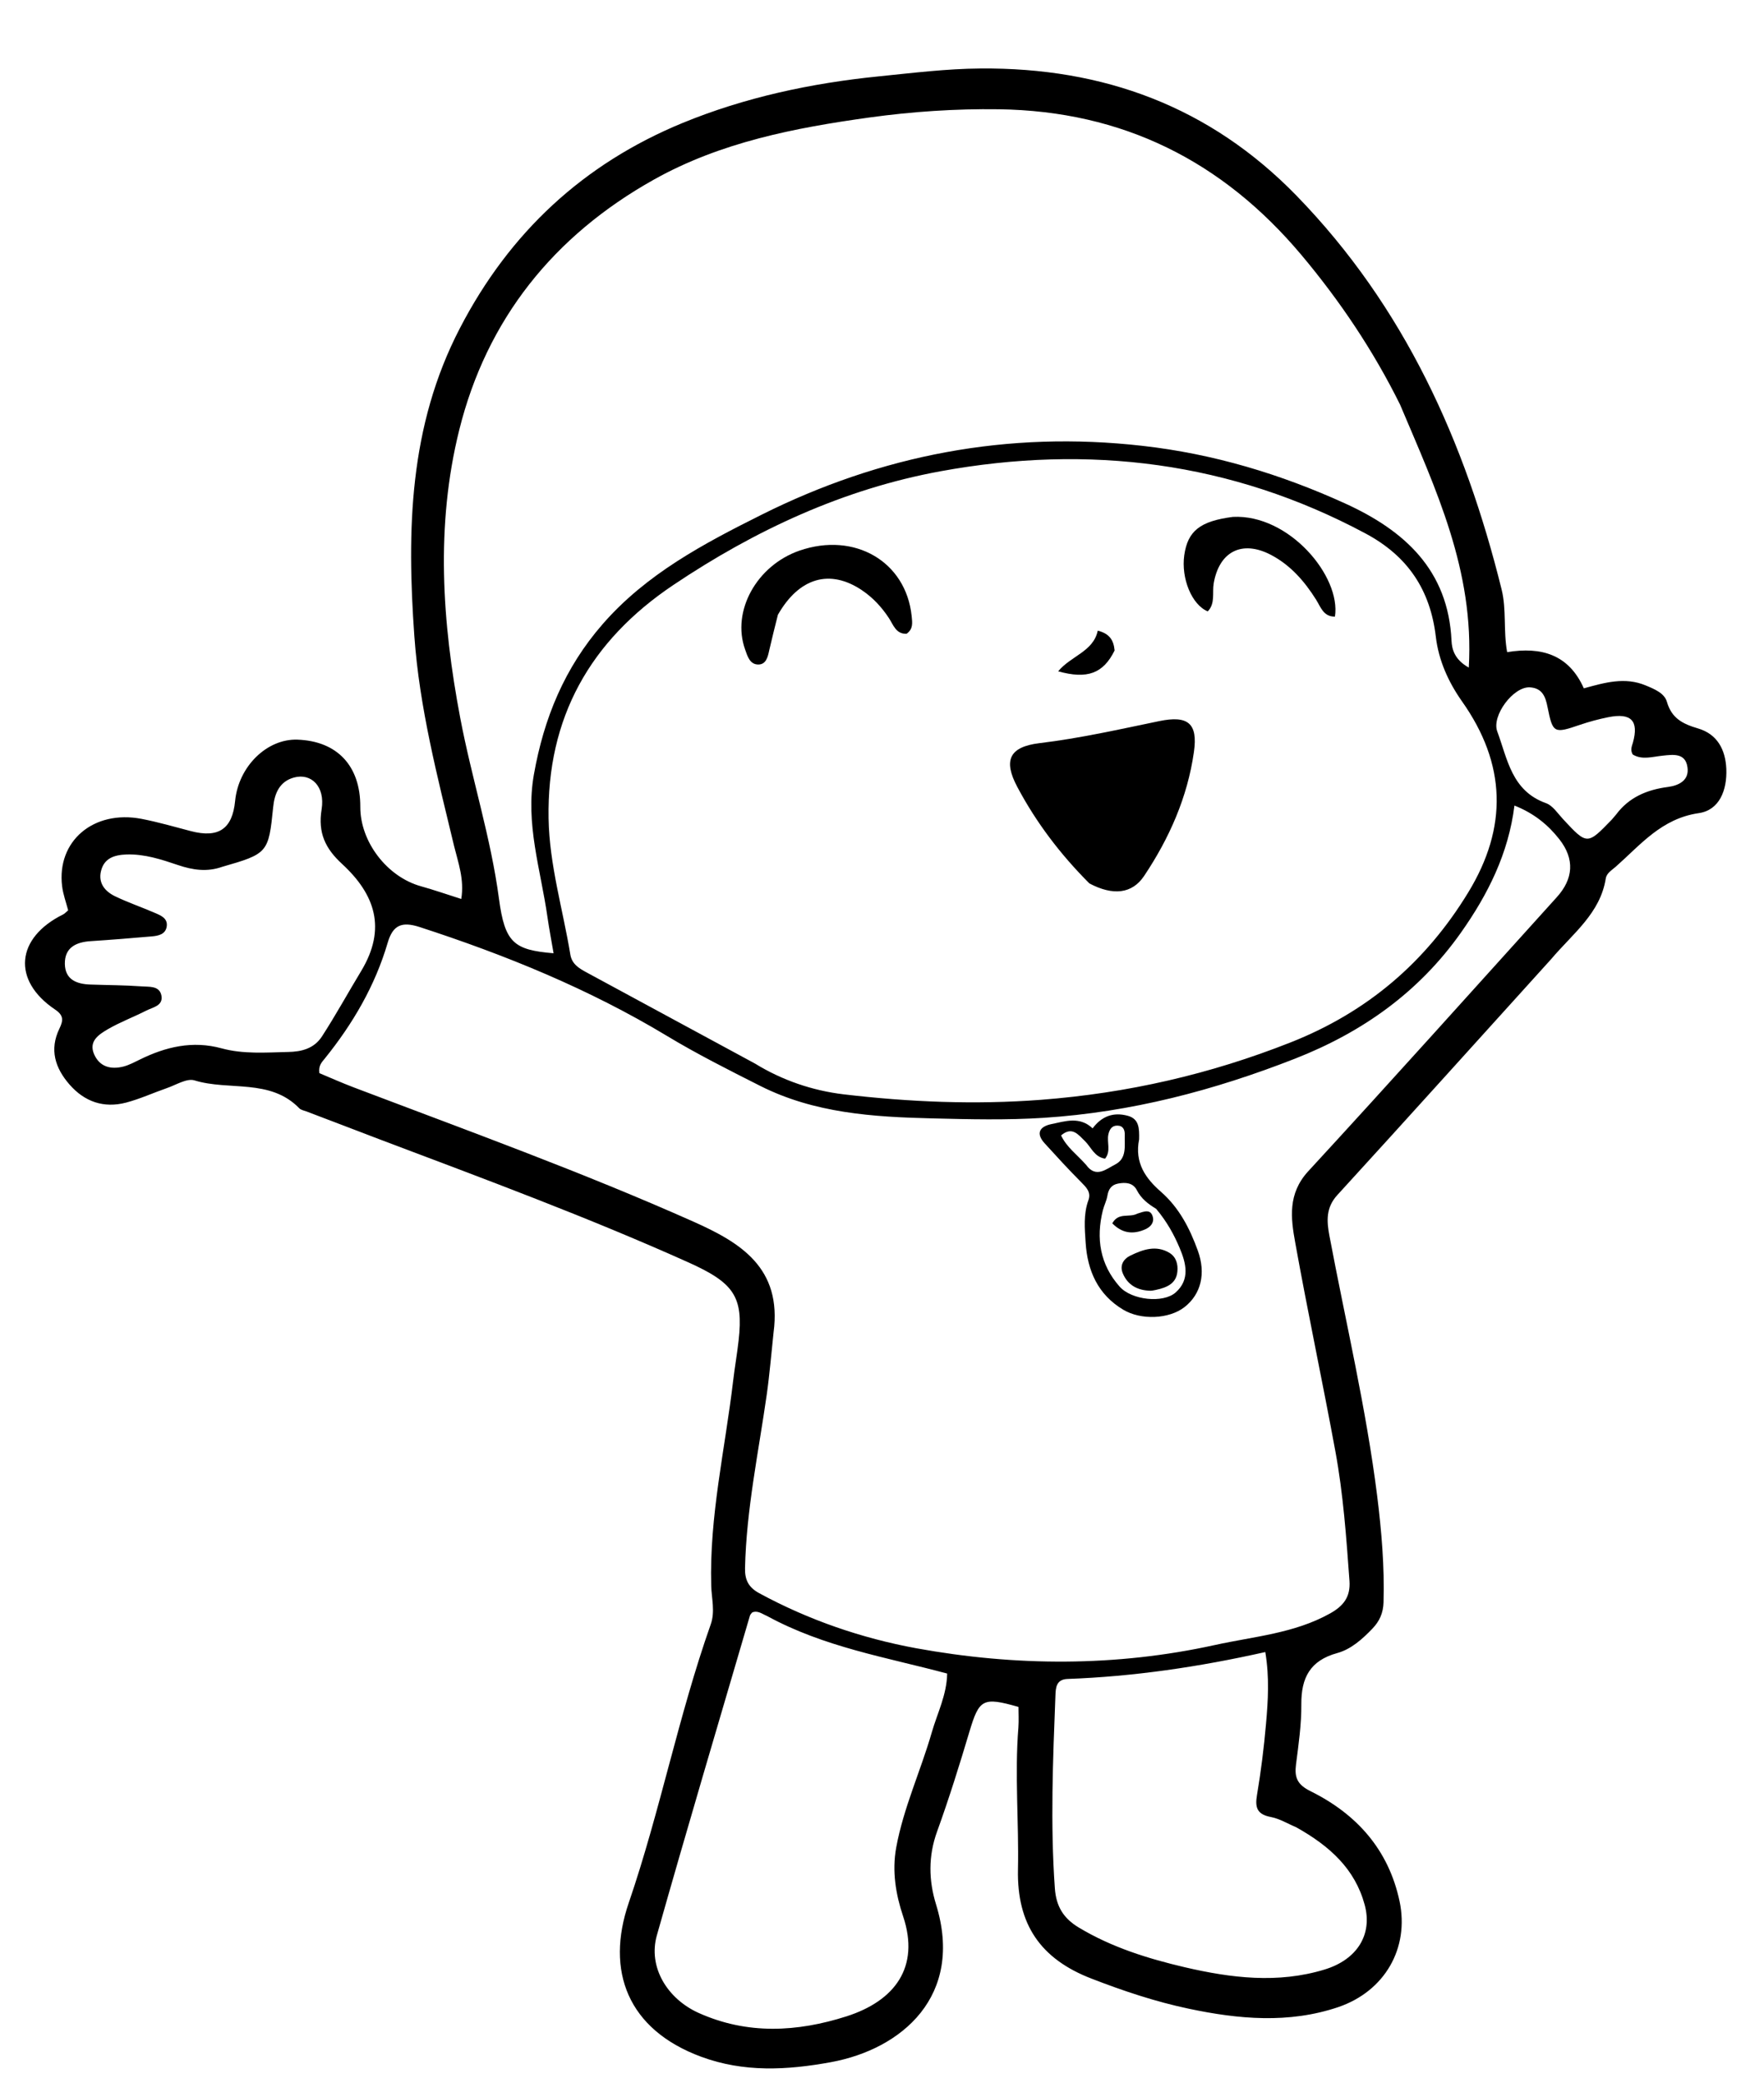 <?xml version="1.0" encoding="UTF-8"?>
<svg xmlns="http://www.w3.org/2000/svg" xmlns:xlink="http://www.w3.org/1999/xlink" width="83px" height="98px" viewBox="0 0 83 97" version="1.1">
<g id="surface1">
<path style=" stroke:none;fill-rule:nonzero;fill:rgb(0%,0%,0%);fill-opacity:1;" d="M 72.984 44.629 C 69.602 48.363 66.277 52.062 62.922 55.73 C 62.379 56.324 62.426 56.961 62.547 57.617 C 63.316 61.699 64.277 65.742 64.797 69.867 C 65.004 71.535 65.148 73.211 65.098 74.898 C 65.082 75.387 64.914 75.777 64.574 76.129 C 64.098 76.625 63.57 77.098 62.922 77.277 C 61.641 77.629 61.223 78.441 61.23 79.684 C 61.238 80.629 61.102 81.574 60.98 82.516 C 60.902 83.129 61.035 83.465 61.664 83.777 C 63.84 84.855 65.336 86.531 65.852 88.953 C 66.32 91.168 65.152 93.195 62.961 93.938 C 60.633 94.723 58.266 94.504 55.938 94.012 C 54.379 93.684 52.855 93.176 51.355 92.594 C 48.953 91.668 47.844 90.035 47.898 87.465 C 47.945 85.238 47.738 83.008 47.918 80.777 C 47.941 80.449 47.922 80.113 47.922 79.812 C 46.242 79.332 46.074 79.445 45.617 80.965 C 45.145 82.547 44.652 84.129 44.09 85.68 C 43.672 86.836 43.695 87.977 44.043 89.105 C 45.371 93.406 42.438 95.914 39.094 96.527 C 37.02 96.906 35 97.012 32.996 96.273 C 29.527 94.992 28.488 92.23 29.582 89.035 C 31.062 84.715 31.922 80.227 33.441 75.93 C 33.656 75.316 33.48 74.715 33.465 74.113 C 33.371 70.852 34.117 67.68 34.496 64.469 C 34.57 63.832 34.684 63.199 34.754 62.562 C 34.984 60.508 34.539 59.859 32.379 58.891 C 27.656 56.77 22.801 54.973 17.961 53.145 C 16.777 52.695 15.598 52.246 14.418 51.793 C 14.305 51.75 14.16 51.727 14.082 51.645 C 12.707 50.23 10.777 50.836 9.148 50.332 C 8.789 50.223 8.277 50.551 7.844 50.699 C 7.203 50.922 6.582 51.207 5.93 51.379 C 4.883 51.652 3.98 51.34 3.27 50.527 C 2.59 49.746 2.32 48.883 2.793 47.902 C 2.973 47.527 3.016 47.281 2.586 46.996 C 0.559 45.629 0.742 43.625 2.973 42.523 C 3.051 42.484 3.109 42.41 3.207 42.332 C 3.109 41.953 2.969 41.582 2.922 41.195 C 2.664 39.074 4.398 37.598 6.656 38.027 C 7.441 38.18 8.211 38.402 8.984 38.605 C 10.281 38.945 10.934 38.504 11.062 37.191 C 11.219 35.566 12.555 34.254 13.992 34.301 C 15.867 34.367 16.961 35.535 16.953 37.461 C 16.945 39.105 18.215 40.758 19.805 41.199 C 20.422 41.371 21.027 41.582 21.703 41.797 C 21.855 40.875 21.555 40.078 21.367 39.312 C 20.582 36.047 19.734 32.785 19.496 29.43 C 19.141 24.461 19.238 19.562 21.641 14.938 C 23.98 10.43 27.457 7.207 32.109 5.289 C 35.043 4.082 38.164 3.414 41.34 3.094 C 42.93 2.934 44.531 2.734 46.129 2.723 C 51.91 2.672 56.926 4.512 61.008 8.711 C 66.09 13.941 68.934 20.285 70.652 27.227 C 70.891 28.184 70.73 29.168 70.914 30.184 C 72.527 29.918 73.816 30.297 74.523 31.887 C 75.504 31.617 76.453 31.34 77.434 31.75 C 77.848 31.922 78.312 32.113 78.43 32.516 C 78.656 33.305 79.18 33.562 79.906 33.777 C 80.789 34.039 81.188 34.754 81.227 35.68 C 81.266 36.68 80.902 37.617 79.934 37.758 C 78.176 38.012 77.195 39.246 76.023 40.281 C 75.836 40.445 75.594 40.582 75.555 40.832 C 75.297 42.473 74.004 43.422 72.984 44.629 M 35.527 49.543 C 36.805 50.328 38.223 50.812 39.688 50.988 C 42.773 51.352 45.867 51.484 48.988 51.246 C 53.055 50.934 56.938 50.043 60.723 48.547 C 64.344 47.117 67.086 44.766 69.082 41.492 C 70.957 38.422 70.871 35.438 68.785 32.492 C 68.148 31.586 67.691 30.574 67.559 29.461 C 67.301 27.266 66.25 25.668 64.246 24.598 C 57.93 21.219 51.223 20.398 44.258 21.672 C 39.695 22.508 35.531 24.441 31.684 27.023 C 27.758 29.656 25.73 33.277 25.812 38.008 C 25.848 40.188 26.484 42.281 26.836 44.414 C 26.91 44.867 27.254 45.066 27.609 45.258 C 30.211 46.664 32.809 48.07 35.527 49.543 M 36.398 62.195 C 36.293 63.164 36.215 64.141 36.078 65.109 C 35.691 67.828 35.117 70.523 35.055 73.285 C 35.043 73.844 35.227 74.191 35.723 74.461 C 38.047 75.723 40.539 76.578 43.109 77.051 C 47.785 77.902 52.496 77.926 57.168 76.898 C 58.996 76.496 60.898 76.355 62.582 75.414 C 63.211 75.062 63.547 74.641 63.496 73.887 C 63.348 71.844 63.203 69.797 62.832 67.785 C 62.23 64.512 61.535 61.254 60.945 57.977 C 60.734 56.816 60.586 55.668 61.551 54.613 C 65.48 50.348 69.352 46.027 73.242 41.723 C 74.035 40.852 74.102 39.922 73.371 38.988 C 72.84 38.312 72.18 37.766 71.258 37.402 C 70.977 39.66 70.008 41.586 68.742 43.379 C 66.77 46.172 64.125 48.059 60.93 49.312 C 57.117 50.805 53.223 51.828 49.117 52.094 C 47.363 52.207 45.621 52.164 43.867 52.121 C 41.07 52.055 38.312 51.875 35.766 50.59 C 34.281 49.84 32.789 49.09 31.371 48.234 C 27.707 46.027 23.785 44.43 19.73 43.113 C 18.902 42.848 18.484 43.027 18.242 43.855 C 17.648 45.883 16.598 47.676 15.273 49.316 C 15.141 49.48 14.977 49.633 15.027 49.992 C 15.531 50.203 16.082 50.449 16.648 50.664 C 22.004 52.699 27.395 54.648 32.629 56.98 C 34.828 57.961 36.805 59.145 36.398 62.195 M 65.875 18.535 C 64.617 15.996 63.051 13.66 61.227 11.488 C 57.516 7.078 52.828 4.723 46.996 4.641 C 44.953 4.613 42.926 4.75 40.914 5.027 C 37.395 5.516 33.91 6.191 30.77 7.949 C 26.043 10.594 22.898 14.531 21.605 19.742 C 20.492 24.227 20.801 28.777 21.656 33.285 C 22.195 36.129 23.094 38.898 23.477 41.781 C 23.754 43.867 24.184 44.195 26.047 44.352 C 25.949 43.773 25.84 43.211 25.758 42.641 C 25.441 40.418 24.711 38.254 25.121 35.941 C 25.59 33.293 26.562 30.922 28.355 28.867 C 30.41 26.504 33.121 25.074 35.832 23.719 C 41.457 20.906 47.426 19.758 53.754 20.477 C 57.109 20.855 60.262 21.809 63.297 23.191 C 66.09 24.465 68.145 26.324 68.297 29.648 C 68.316 30.035 68.43 30.531 69.109 30.91 C 69.375 26.348 67.562 22.527 65.875 18.535 M 36.078 75.527 C 35.859 75.438 35.656 75.258 35.391 75.367 C 35.352 75.418 35.301 75.465 35.285 75.52 C 33.816 80.531 32.328 85.535 30.906 90.562 C 30.488 92.039 31.383 93.539 32.875 94.211 C 35.172 95.242 37.512 95.109 39.828 94.371 C 42.098 93.645 43.293 92.062 42.496 89.672 C 42.148 88.633 41.965 87.547 42.168 86.43 C 42.512 84.555 43.32 82.824 43.844 81.004 C 44.102 80.105 44.547 79.254 44.566 78.242 C 41.703 77.473 38.793 77.008 36.078 75.527 M 60.988 85.473 C 60.594 85.309 60.211 85.07 59.797 84.992 C 59.145 84.867 59.043 84.547 59.145 83.953 C 59.332 82.84 59.473 81.715 59.57 80.59 C 59.664 79.512 59.734 78.426 59.535 77.23 C 56.398 77.934 53.332 78.383 50.227 78.496 C 49.699 78.516 49.672 78.906 49.66 79.277 C 49.543 82.301 49.418 85.32 49.633 88.344 C 49.695 89.211 50.047 89.762 50.758 90.191 C 52.309 91.125 54.02 91.656 55.754 92.062 C 57.922 92.566 60.121 92.84 62.324 92.168 C 63.859 91.699 64.59 90.523 64.211 89.121 C 63.754 87.438 62.578 86.363 60.988 85.473 M 10.453 40.285 C 9.75 40.535 9.074 40.438 8.379 40.203 C 7.594 39.938 6.805 39.676 5.949 39.703 C 5.363 39.727 4.895 39.883 4.75 40.492 C 4.617 41.059 4.945 41.445 5.418 41.672 C 6.027 41.965 6.668 42.184 7.289 42.453 C 7.57 42.574 7.902 42.707 7.844 43.094 C 7.785 43.469 7.445 43.531 7.133 43.559 C 6.18 43.641 5.23 43.719 4.277 43.781 C 3.578 43.824 3.039 44.082 3.051 44.855 C 3.066 45.598 3.613 45.805 4.266 45.824 C 5.066 45.852 5.871 45.852 6.668 45.91 C 7.012 45.938 7.5 45.867 7.594 46.336 C 7.688 46.824 7.195 46.891 6.887 47.047 C 6.285 47.355 5.641 47.594 5.059 47.934 C 4.652 48.176 4.164 48.484 4.426 49.098 C 4.688 49.703 5.219 49.832 5.816 49.68 C 6.082 49.609 6.332 49.473 6.582 49.352 C 7.805 48.75 9.062 48.453 10.422 48.824 C 11.453 49.105 12.508 49.02 13.555 48.996 C 14.184 48.984 14.777 48.844 15.156 48.254 C 15.805 47.25 16.379 46.203 16.996 45.184 C 18.203 43.18 17.641 41.574 16.094 40.148 C 15.305 39.422 14.953 38.684 15.133 37.578 C 15.305 36.512 14.652 35.863 13.836 36.082 C 13.141 36.27 12.914 36.848 12.852 37.488 C 12.637 39.621 12.605 39.668 10.453 40.285 M 76.039 37.828 C 76.645 37.012 77.492 36.656 78.484 36.527 C 79.008 36.457 79.492 36.207 79.398 35.594 C 79.301 34.922 78.734 35 78.23 35.055 C 77.75 35.102 77.266 35.27 76.824 35 C 76.699 34.789 76.781 34.613 76.832 34.441 C 77.117 33.414 76.754 33.027 75.668 33.246 C 75.219 33.336 74.773 33.457 74.336 33.605 C 73.121 34.02 73.062 34.008 72.816 32.773 C 72.719 32.277 72.57 31.879 71.988 31.84 C 71.207 31.793 70.176 33.176 70.449 33.914 C 70.934 35.223 71.125 36.711 72.742 37.289 C 73.059 37.402 73.293 37.77 73.543 38.039 C 74.68 39.262 74.68 39.262 75.836 38.066 C 75.875 38.023 75.914 37.977 76.039 37.828 Z M 76.039 37.828 "/>
<path style=" stroke:none;fill-rule:nonzero;fill:rgb(0%,0%,0%);fill-opacity:1;" d="M 51.258 41.066 C 49.879 39.684 48.754 38.195 47.871 36.535 C 47.191 35.262 47.5 34.637 48.914 34.465 C 50.812 34.238 52.672 33.816 54.539 33.43 C 55.895 33.148 56.371 33.527 56.176 34.883 C 55.875 37.008 55.02 38.938 53.832 40.715 C 53.266 41.559 52.367 41.652 51.258 41.066 Z M 51.258 41.066 "/>
<path style=" stroke:none;fill-rule:nonzero;fill:rgb(0%,0%,0%);fill-opacity:1;" d="M 36.602 28.426 C 36.449 29.027 36.32 29.559 36.195 30.094 C 36.129 30.402 36.051 30.762 35.684 30.766 C 35.281 30.77 35.168 30.371 35.059 30.059 C 34.414 28.254 35.602 26.105 37.621 25.406 C 40.219 24.512 42.629 25.926 42.895 28.484 C 42.926 28.801 42.977 29.09 42.656 29.32 C 42.156 29.34 42.031 28.895 41.828 28.586 C 41.484 28.062 41.07 27.617 40.555 27.27 C 39.055 26.262 37.605 26.668 36.602 28.426 Z M 36.602 28.426 "/>
<path style=" stroke:none;fill-rule:nonzero;fill:rgb(0%,0%,0%);fill-opacity:1;" d="M 58.012 23.82 C 60.656 23.688 63.105 26.621 62.812 28.512 C 62.27 28.52 62.141 28.059 61.93 27.723 C 61.383 26.852 60.723 26.09 59.797 25.605 C 58.434 24.895 57.359 25.453 57.105 26.961 C 57.035 27.398 57.188 27.891 56.828 28.266 C 56.078 27.961 55.566 26.711 55.723 25.617 C 55.887 24.488 56.457 24.02 58.012 23.82 Z M 58.012 23.82 "/>
<path style=" stroke:none;fill-rule:nonzero;fill:rgb(0%,0%,0%);fill-opacity:1;" d="M 52.445 30.105 C 51.91 31.188 51.164 31.469 49.789 31.086 C 50.387 30.359 51.445 30.16 51.652 29.172 C 52.195 29.312 52.398 29.605 52.445 30.105 Z M 52.445 30.105 "/>
<path style=" stroke:none;fill-rule:nonzero;fill:rgb(0%,0%,0%);fill-opacity:1;" d="M 53.598 53.105 C 53.375 54.223 53.914 54.953 54.625 55.574 C 55.488 56.332 55.98 57.297 56.359 58.34 C 56.75 59.418 56.512 60.391 55.734 61 C 55.008 61.566 53.688 61.625 52.848 61.121 C 51.652 60.406 51.168 59.281 51.082 57.973 C 51.039 57.312 50.973 56.629 51.211 55.973 C 51.352 55.59 51.109 55.363 50.859 55.109 C 50.273 54.523 49.715 53.91 49.156 53.297 C 48.73 52.832 48.906 52.508 49.465 52.391 C 50.117 52.258 50.797 52.012 51.41 52.59 C 51.844 52.008 52.395 51.82 53.055 51.996 C 53.598 52.141 53.609 52.578 53.598 53.105 M 54.398 56.375 C 54.027 56.152 53.699 55.902 53.492 55.5 C 53.312 55.145 52.957 55.121 52.609 55.188 C 52.297 55.246 52.156 55.449 52.105 55.762 C 52.066 55.996 51.949 56.215 51.891 56.449 C 51.562 57.77 51.758 58.996 52.68 60.035 C 53.242 60.672 54.727 60.832 55.316 60.312 C 56.004 59.703 55.809 58.93 55.5 58.207 C 55.238 57.59 54.918 56.996 54.398 56.375 M 51.105 54.309 C 51.566 54.953 52.055 54.5 52.473 54.289 C 53.035 54 52.906 53.406 52.922 52.898 C 52.93 52.664 52.848 52.461 52.57 52.461 C 52.312 52.457 52.203 52.648 52.152 52.871 C 52.07 53.242 52.285 53.66 51.996 54.016 C 51.492 53.938 51.344 53.48 51.051 53.191 C 50.734 52.887 50.449 52.477 49.926 52.922 C 50.195 53.488 50.664 53.809 51.105 54.309 Z M 51.105 54.309 "/>
<path style=" stroke:none;fill-rule:nonzero;fill:rgb(0%,0%,0%);fill-opacity:1;" d="M 54.387 60.191 C 54.258 60.219 54.195 60.23 54.137 60.23 C 53.531 60.219 53.059 59.969 52.828 59.406 C 52.68 59.043 52.852 58.738 53.191 58.574 C 53.781 58.289 54.398 58.07 55.027 58.449 C 55.344 58.641 55.434 58.992 55.398 59.328 C 55.348 59.871 54.941 60.074 54.387 60.191 Z M 54.387 60.191 "/>
<path style=" stroke:none;fill-rule:nonzero;fill:rgb(0%,0%,0%);fill-opacity:1;" d="M 53.516 56.602 C 53.844 56.496 54.148 56.367 54.246 56.77 C 54.309 57.039 54.125 57.234 53.887 57.34 C 53.301 57.598 52.793 57.523 52.336 57.059 C 52.633 56.523 53.121 56.809 53.516 56.602 Z M 53.516 56.602 "/>
</g>
</svg>
